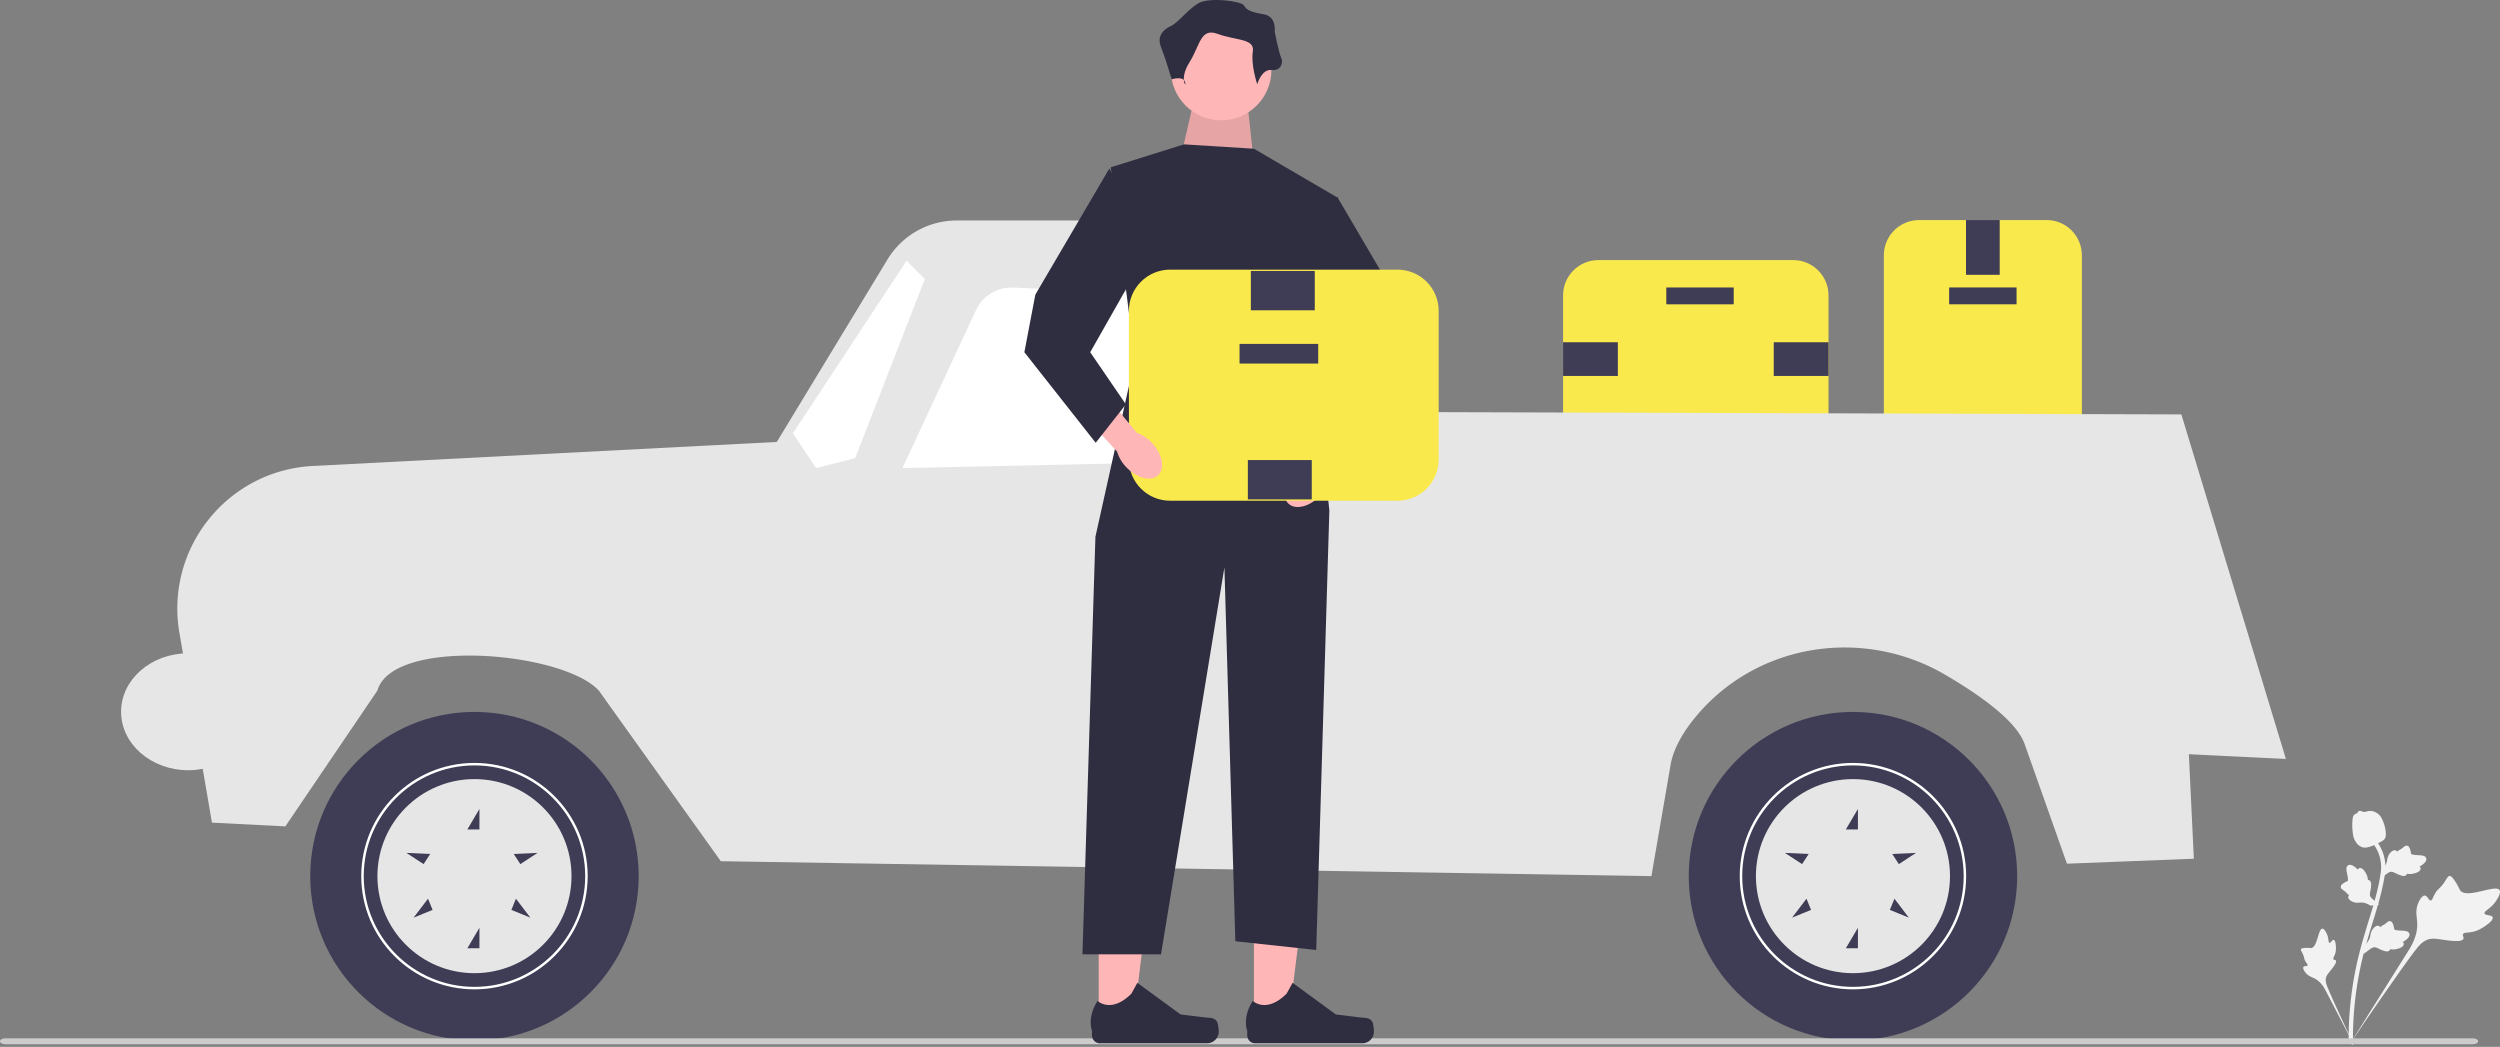 <svg xmlns="http://www.w3.org/2000/svg" xmlns:xlink="http://www.w3.org/1999/xlink" width="1004.722" height="420.718"><rect width="100%" height="100%" fill="#808080" stroke="none"/><g><path fill="#fae94d" d="M757.098 180.944V102.6c0-7.812 6.355-14.166 14.166-14.166h51.252c7.811 0 14.166 6.354 14.166 14.166v78.344c0 7.811-6.355 14.166-14.166 14.166h-51.252c-7.811 0-14.166-6.355-14.166-14.166Z"/><path fill="#3f3d56" d="M810.436 122.3h-27.092v-6.774h27.092zM803.663 110.446h-13.546V88.433h13.546zM803.663 195.11h-13.546v-22.013h13.546z"/></g><g><path fill="#fae94d" d="M720.692 184.11h-78.344c-7.811 0-14.166-6.355-14.166-14.166v-51.252c0-7.811 6.355-14.166 14.166-14.166h78.344c7.812 0 14.167 6.355 14.167 14.166v51.252c0 7.811-6.355 14.166-14.167 14.166Z"/><path fill="#3f3d56" d="M669.667 115.532h27.092v6.773h-27.092zM650.194 137.545v13.546h-22.013v-13.546zM734.858 137.545v13.546h-22.013v-13.546z"/></g><path fill="#e6e6e6" d="m85.182 330.61-13.079-76.293c-5.811-33.9 19.28-65.271 53.63-67.05l186.45-9.657 44.497-73.34a32.54 32.54 0 0 1 27.82-15.66h133.969c10.53 0 19.428 7.81 20.794 18.25l3.403 58.684 334 1 42.016 138.468-39-1.902 2 42-51 2-17.001-48.072c-3.201-9.052-17.23-19.258-31.81-27.798-32.687-19.143-74.682-12.999-99.419 15.69-5.835 6.767-9.915 13.819-11.055 20.43l-7.715 44.75-374-6-49.016-68.566c-14.482-15.76-82.844-21.548-89 0l-36.984 54.566-29.5-1.5Z"/><path fill="#fff" d="m491.679 133.236 11.003 51.874-140 3 29.569-63.485a15.704 15.704 0 0 1 14.917-9.059l67.087 2.917a18.639 18.639 0 0 1 17.424 14.753ZM343.682 184.11l28-72-7.33-7.33-45.67 69.33 9.28 14 15.72-4z"/><circle cx="744.682" cy="352.11" r="66" fill="#3f3d56"/><path fill="#fff" d="M699.182 352.11c0-25.089 20.411-45.5 45.5-45.5s45.5 20.411 45.5 45.5-20.411 45.5-45.5 45.5-45.5-20.411-45.5-45.5Zm1 0c0 24.537 19.962 44.5 44.5 44.5s44.5-19.963 44.5-44.5-19.962-44.5-44.5-44.5-44.5 19.963-44.5 44.5Z"/><path fill="#e6e6e6" d="M705.682 352.11c0 21.54 17.46 39 39 39s39-17.46 39-39c0-21.539-17.46-39-39-39s-39 17.461-39 39Zm64.351-9.34-6.91 4.504-2.654-4.073 9.564-.43Zm-10.52 22.905 1.84-4.5 5.795 7.622-7.634-3.122ZM741.82 381.11l4.862-8.248v8.248h-4.862Zm0-47.752 4.862-8.248v8.248h-4.862Zm-21.604 35.439 5.794-7.622 1.84 4.5-7.634 3.122Zm-2.885-26.026 9.565.43-2.655 4.073-6.91-4.503Z"/><circle cx="190.682" cy="352.11" r="66" fill="#3f3d56"/><path fill="#fff" d="M145.182 352.11c0-25.089 20.411-45.5 45.5-45.5s45.5 20.411 45.5 45.5-20.411 45.5-45.5 45.5-45.5-20.411-45.5-45.5Zm1 0c0 24.537 19.962 44.5 44.5 44.5s44.5-19.963 44.5-44.5-19.962-44.5-44.5-44.5-44.5 19.963-44.5 44.5Z"/><path fill="#e6e6e6" d="M151.682 352.11c0 21.54 17.46 39 39 39s39-17.46 39-39c0-21.539-17.46-39-39-39s-39 17.461-39 39Zm64.351-9.34-6.91 4.504-2.654-4.073 9.564-.43Zm-10.52 22.905 1.84-4.5 5.795 7.622-7.634-3.122ZM187.82 381.11l4.862-8.248v8.248h-4.862Zm0-47.752 4.862-8.248v8.248h-4.862Zm-21.604 35.439 5.794-7.622 1.84 4.5-7.634 3.122Zm-2.885-26.026 9.565.43-2.655 4.073-6.91-4.503Z"/><path fill="#3f3d56" d="M504.182 211.61h-38v-8h38z"/><g fill="#f2f2f2"><path d="M1001.788 368.654c-.354-1.083-3.039-.606-3.296-1.576-.257-.966 2.319-1.776 4.294-4.498.357-.49 2.602-3.584 1.74-4.885-1.632-2.467-12.988 3.676-15.713.229-.599-.756-.845-2.055-2.627-4.472-.709-.961-1.164-1.426-1.707-1.412-.771.02-1.047.984-2.26 2.732-1.817 2.62-2.473 2.291-3.67 4.439-.889 1.594-.994 2.612-1.635 2.672-.907.085-1.282-1.9-2.39-1.976-1.131-.079-2.263 1.882-2.824 3.414-1.053 2.875-.401 5.073-.257 7.263.157 2.38-.211 5.864-2.797 10.336l-24.392 38.862c5.238-7.923 20.108-29.526 26.099-37.45 1.73-2.288 3.588-4.585 6.449-5.017 2.754-.416 6.105.946 10.782.867.546-.01 2.066-.054 2.436-.86.306-.666-.453-1.245-.177-1.872.37-.84 2.037-.48 4.308-1.037 1.601-.393 2.69-1.043 3.625-1.602.282-.169 4.484-2.714 4.012-4.157Z"/><path d="M937.902 377.728c-.634-.14-1.175 1.316-1.725 1.163-.548-.153-.202-1.65-.968-3.406-.139-.316-1.009-2.31-1.896-2.264-1.681.09-1.943 7.436-4.422 7.779-.543.075-1.252-.179-2.952-.001-.677.07-1.036.16-1.186.43-.213.384.181.798.69 1.897.76 1.649.41 1.876 1.119 3.083.525.896.995 1.242.84 1.573-.22.47-1.303.081-1.66.603-.365.533.27 1.654.86 2.371 1.108 1.347 2.375 1.66 3.491 2.222 1.214.61 2.817 1.796 4.266 4.355l12.036 23.185c-2.377-4.857-8.69-18.389-10.85-23.615-.624-1.51-1.215-3.084-.602-4.613.59-1.472 2.226-2.723 3.537-5.042.153-.27.57-1.03.28-1.444-.238-.342-.742-.137-.97-.453-.305-.424.353-1.138.735-2.413.269-.9.264-1.621.26-2.242-.002-.187-.039-2.983-.883-3.168ZM949.91 383.385l.378-3.493.232-.22c1.073-1.014 1.745-2.09 1.997-3.196.04-.175.07-.353.103-.534.125-.719.281-1.611.972-2.539.386-.516 1.408-1.684 2.463-1.276.284.106.476.29.61.486l.104-.104a3.841 3.841 0 0 1 1.08-.76c.237-.12.48-.245.892-.574.181-.145.326-.275.448-.384.37-.33.843-.717 1.491-.564.687.188.923.843 1.079 1.277.279.774.365 1.306.422 1.66.02.128.044.273.062.32.15.38 2.038.478 2.748.519 1.597.086 2.978.161 3.31 1.254.24.782-.258 1.636-1.519 2.603a5.7 5.7 0 0 1-1.127.664c.21.2.378.47.388.838.023.872-.871 1.542-2.659 1.993-.444.113-1.041.263-1.823.225a6.798 6.798 0 0 1-.966-.127 1.15 1.15 0 0 1-.251.474c-.398.456-1.04.571-1.913.315-.963-.269-1.723-.633-2.394-.954-.587-.28-1.092-.518-1.516-.583-.79-.11-1.525.376-2.405 1.025l-2.207 1.655ZM956.206 363.49l-3.475.52-.271-.169c-1.254-.781-2.464-1.158-3.598-1.121-.18.006-.36.02-.543.036-.727.06-1.63.136-2.702-.296-.598-.243-1.987-.936-1.86-2.059.031-.302.161-.535.316-.713l-.127-.075a3.842 3.842 0 0 1-1.01-.852c-.176-.198-.358-.402-.78-.717-.187-.138-.349-.245-.486-.336-.413-.274-.907-.633-.923-1.3.007-.711.581-1.105.961-1.367a8.416 8.416 0 0 1 1.498-.829 2.64 2.64 0 0 0 .295-.141c.329-.242-.055-2.093-.196-2.79-.321-1.566-.6-2.922.374-3.52.696-.43 1.647-.165 2.903.809.391.304.692.63.928.922.14-.254.359-.485.713-.588.837-.244 1.712.452 2.602 2.066.222.401.519.941.68 1.707a6.8 6.8 0 0 1 .122.966c.162 0 .339.032.522.124.542.269.817.861.79 1.77-.016.999-.176 1.827-.316 2.558-.121.638-.224 1.187-.18 1.614.094.791.752 1.38 1.602 2.067l2.16 1.714ZM956.674 353.056l.378-3.493.232-.22c1.074-1.014 1.745-2.09 1.997-3.196.04-.175.071-.353.103-.535.126-.718.282-1.61.972-2.538.387-.516 1.409-1.684 2.463-1.276.285.106.477.29.61.486l.105-.104a3.841 3.841 0 0 1 1.08-.76c.236-.121.48-.245.892-.574.18-.145.325-.275.447-.384.37-.33.843-.717 1.492-.564.687.188.922.843 1.078 1.277.28.774.365 1.306.422 1.66.02.128.045.273.063.32.15.38 2.038.478 2.748.519 1.596.086 2.978.161 3.31 1.254.239.782-.258 1.635-1.52 2.603a5.7 5.7 0 0 1-1.127.664c.21.2.378.47.389.838.023.872-.872 1.542-2.66 1.993-.443.113-1.04.263-1.823.225a6.798 6.798 0 0 1-.965-.127 1.15 1.15 0 0 1-.252.474c-.398.456-1.04.571-1.912.315-.963-.269-1.724-.633-2.395-.954-.586-.28-1.092-.518-1.516-.583-.789-.11-1.524.376-2.405 1.025l-2.206 1.655Z"/><path d="m945.407 419.98-.614-.606.011-.863-.011.863-.854-.09c.004-.08-.002-.269-.008-.562-.033-1.607-.135-6.497.546-14.011.476-5.245 1.27-10.57 2.362-15.828 1.093-5.266 2.228-9.184 3.14-12.334a397.533 397.533 0 0 1 2.06-6.822c1.808-5.864 3.516-11.402 4.573-17.72.237-1.41.729-4.346-.278-7.81-.583-2.01-1.583-3.902-2.972-5.62l1.344-1.086c1.533 1.9 2.638 3.994 3.287 6.225 1.115 3.842.58 7.04.323 8.578-1.077 6.429-2.802 12.02-4.628 17.94-.674 2.187-1.366 4.43-2.051 6.796-.903 3.12-2.028 7.004-3.107 12.203a138.917 138.917 0 0 0-2.334 15.633c-.672 7.42-.571 12.237-.538 13.82.017.845.02 1.022-.25 1.295Z"/><path d="M949.675 340.564a3.072 3.072 0 0 1-.208-.053c-1.418-.398-2.555-1.553-3.381-3.433-.387-.885-.478-1.815-.66-3.671-.029-.287-.155-1.734 0-3.653.101-1.254.236-1.758.577-2.154.38-.44.89-.692 1.43-.82a.976.976 0 0 1 .176-.481c.444-.639 1.187-.377 1.59-.24.203.073.456.166.74.214.448.077.715-.002 1.12-.119.387-.112.868-.252 1.533-.24 1.312.018 2.283.608 2.604.802 1.687 1.014 2.269 2.63 2.943 4.503.134.375.578 1.732.682 3.479.075 1.26-.09 1.776-.28 2.145-.387.759-.979 1.11-2.449 1.85-1.536.775-2.306 1.163-2.938 1.362-1.47.461-2.393.751-3.48.509Z"/></g><path fill="#ccc" d="M0 418.48c0 .66.925 1.19 2.078 1.19h991.77c1.152 0 2.078-.53 2.078-1.19 0-.66-.926-1.19-2.078-1.19H2.078c-1.153 0-2.078.53-2.078 1.19Z"/><g><g><path fill="#ffb6b6" d="m503.94 410.967 13.885-.002 6.605-53.555-20.492.001.002 53.556z"/><path fill="#2f2e41" d="M551.511 410.652c.432.728.66 3.078.66 3.924a4.712 4.712 0 0 1-4.712 4.713h-43a3.215 3.215 0 0 1-3.214-3.215v-1.79s-2.127-5.38 2.252-12.012c0 0 5.443 5.192 13.576-2.94l2.399-4.346 17.36 12.697 9.624 1.185c2.105.26 3.972-.04 5.055 1.784Z"/></g><g><path fill="#ffb6b6" d="m441.558 410.967 13.884-.002 6.606-53.555-20.493.001.003 53.556z"/><path fill="#2f2e41" d="M489.128 410.652c.433.728.66 3.078.66 3.924a4.712 4.712 0 0 1-4.712 4.713h-42.999a3.215 3.215 0 0 1-3.215-3.215v-1.79s-2.127-5.38 2.253-12.012c0 0 5.442 5.192 13.576-2.94l2.398-4.346 17.361 12.697 9.623 1.185c2.106.26 3.972-.04 5.055 1.784Z"/></g><path fill="#ffb6b6" d="m501.741 45.276 2.636 24.601-30.752-2.636 5.272-22.844 22.844.879z"/><path d="m501.741 45.276 2.636 24.601-30.752-2.636 5.272-22.844 22.844.879z" opacity=".1"/><circle cx="490.759" cy="28.142" r="20.208" fill="#ffb6b6"/><path fill="#2f2e41" d="m503.938 59.773 33.827 19.769-11.083 53.596 7.569 72.048-5.272 176.604-32.51-3.514-4.392-150.246-25.48 155.517h-31.569l5.21-167.818 15.815-71.169-9.665-77.319 29.434-9.225 28.116 1.757zM505.256 33.853s1.757-6.15 5.711-5.71 4.832-3.076 3.954-4.833-2.636-10.544-2.636-10.544.879-6.15-4.393-7.029c-5.272-.878-7.03-1.757-7.908-3.514-.878-1.757-14.058-3.515-18.451-.879-4.393 2.636-7.908 7.693-10.983 9.119-3.075 1.425-5.711 4.06-3.954 8.454 1.758 4.393 4.306 12.985 4.306 12.985s4.48-1.563 5.36 1.073-2.637-.879 1.756-7.908c4.394-7.029 4.394-14.058 11.423-11.422 7.029 2.636 14.936 1.757 14.058 7.029-.879 5.272 1.757 13.18 1.757 13.18Z"/><path fill="#ffb6b6" d="M520.321 189.424c-4.229 4.478-5.346 10.29-2.496 12.981 2.85 2.691 8.588 1.242 12.818-3.238a15.415 15.415 0 0 0 3.693-6.274l17.68-19.2-9.187-8.104-16.454 19.788a15.416 15.416 0 0 0-6.054 4.047Z"/><path fill="#2f2e41" d="m537.41 79.103 29.772 50.723 4.41 23.156-28.67 36.389-12.129-15.438 14.335-20.95-23.156-40.8 15.437-33.08z"/><g><path fill="#fae94d" d="M453.701 184.701v-59.805c0-9.115 7.416-16.53 16.53-16.53h91.42c9.116 0 16.531 7.415 16.531 16.53v59.805c0 9.116-7.415 16.531-16.53 16.531h-91.42c-9.115 0-16.53-7.415-16.53-16.53Z"/><path fill="#3f3d56" d="M529.772 146.112h-31.614v-7.904h31.614zM527.182 184.895v15.807h-25.687v-15.807zM528.388 108.895v15.807h-25.687v-15.807z"/></g><g><path fill="#ffb6b6" d="M462.953 178.002c4.23 4.478 5.347 10.29 2.497 12.981-2.85 2.691-8.588 1.242-12.819-3.238a15.415 15.415 0 0 1-3.693-6.274l-17.68-19.2 9.188-8.104 16.453 19.788a15.416 15.416 0 0 1 6.054 4.047Z"/><path fill="#2f2e41" d="m445.865 67.68-29.772 50.724-4.411 23.156 28.67 36.388 12.13-15.437-14.336-20.951 23.157-40.8-15.438-33.08z"/></g></g><ellipse cx="75.666" cy="286.044" fill="#e6e6e6" rx="27" ry="23.5"/></svg>